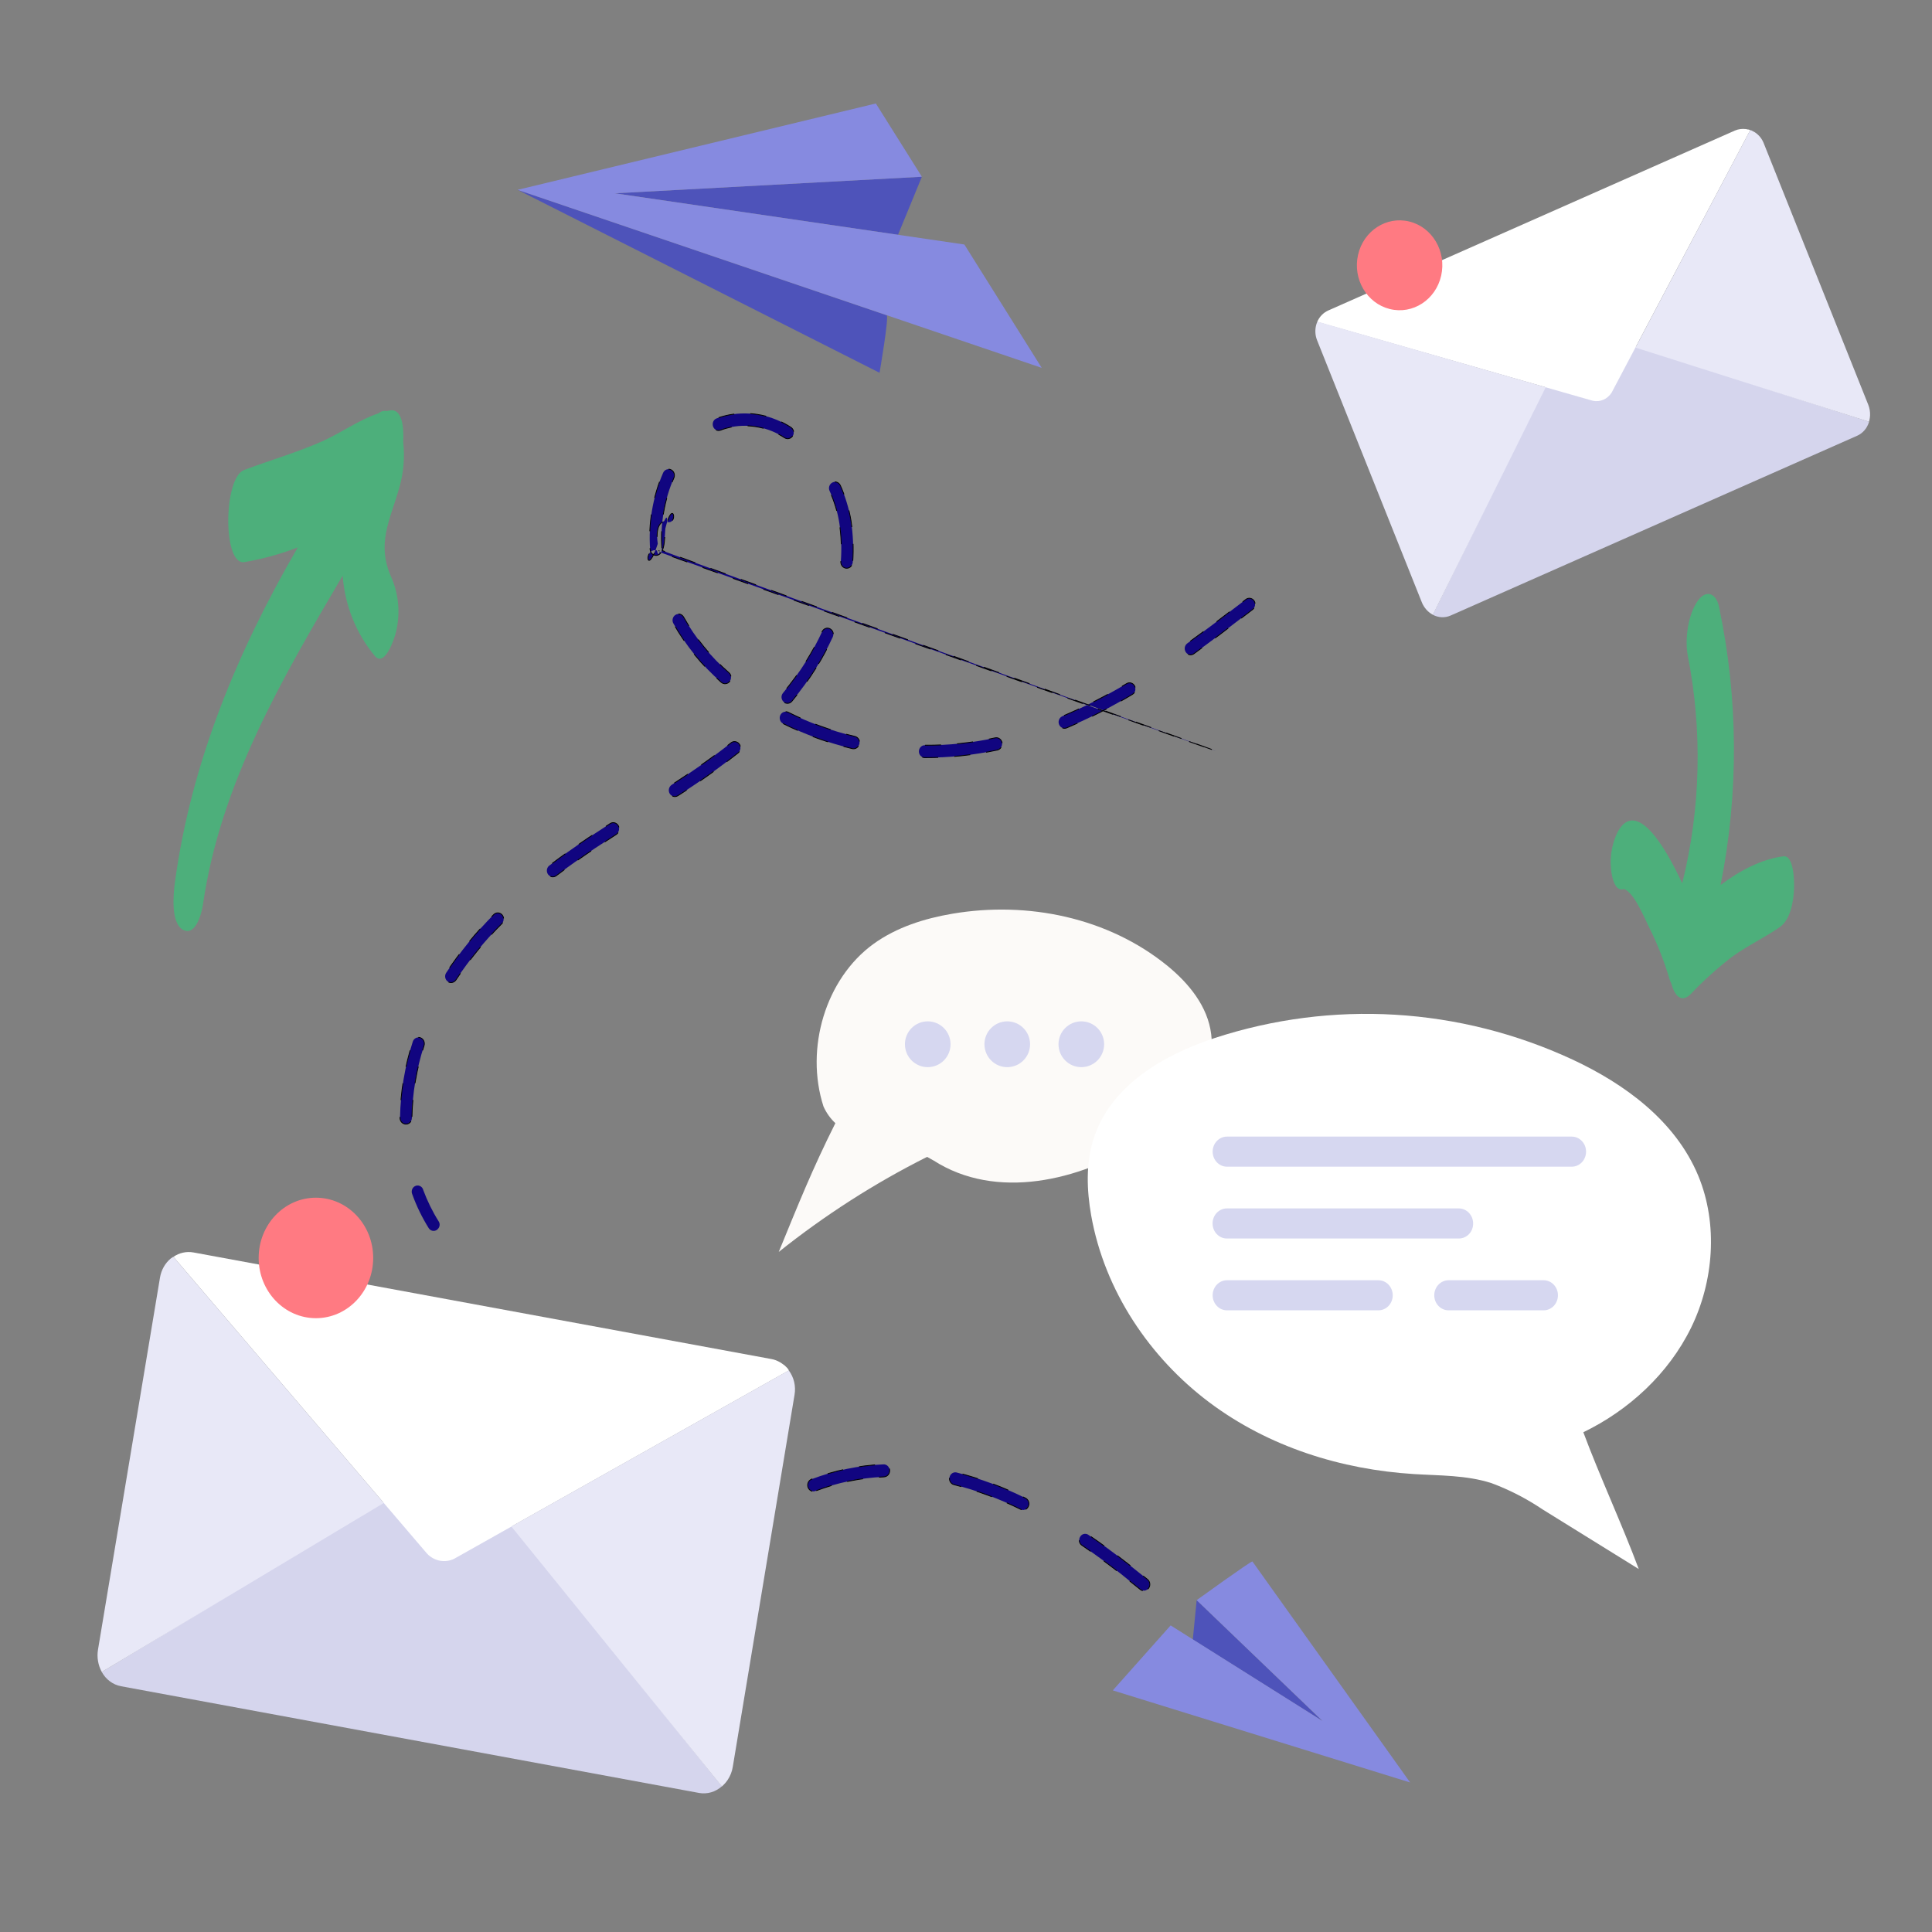 <?xml version="1.0" encoding="UTF-8" standalone="no"?>
<!DOCTYPE svg PUBLIC "-//W3C//DTD SVG 1.1//EN" "http://www.w3.org/Graphics/SVG/1.1/DTD/svg11.dtd">
<svg xmlns="http://www.w3.org/2000/svg" xml:space="preserve" width="700px" height="700px" version="1.1" style="shape-rendering:geometricPrecision; text-rendering:geometricPrecision; image-rendering:optimizeQuality; fill-rule:evenodd; clip-rule:evenodd"
viewBox="0 0 185.208 185.208"
 xmlns:xlink="http://www.w3.org/1999/xlink">
 
  <rect x="0" y="0" width="185.208" height="185.208" fill="#808080" stroke="none"/>
 
  <g>
    <g
       transform="matrix(0.077,0,0,0.081,9.349,9.92)">
		<path
      class="st0"
      d="m 784.6,1719.9 c -1,-0.2 -1.9,-0.6 -2.8,-1.2 -3.3,-2.3 -4.1,-6.9 -1.7,-10.2 0,0 0,0 0,-0.1 8.7,-12.2 18.7,-23.4 29.9,-33.4 2.8,-2.9 7.5,-3.1 10.4,-0.2 2.9,2.8 3.1,7.5 0.2,10.4 -0.2,0.3 -0.5,0.5 -0.8,0.7 -10.4,9.3 -19.7,19.8 -27.8,31.1 -1.6,2.4 -4.5,3.5 -7.4,2.9 z"
      />

	

		<path
   class="st1"
   d="m 1854.9,269.2 c -9.4,-3.2 -19.8,1.2 -24.1,10.1 l -168.4,325.8 c 6.8,3.5 14.9,3.9 22,1 l 506.4,-212.9 c 7.1,-3 12.5,-9.1 14.7,-16.5 z"
   />

		<path
   class="st2"
   d="m 2058,31.5 v 0 c -0.6,-0.3 -1.3,-0.5 -2,-0.7 v 0 c 0.7,0.2 1.3,0.4 2,0.7 z"
   />

		<path
   class="st2"
   d="m 1861.4,351.8 c 9.2,2 18.7,-1.9 23.8,-9.9 L 2057.6,31.5 c -0.6,0 -1.2,-0.6 -1.9,-0.7 v 0 h -0.4 -0.5 c -1.6,-0.4 -3.3,-0.7 -5,-0.8 l 2.3,0.3 c -4.6,-0.6 -9.2,0 -13.5,1.7 l -506.4,213 c -6.1,2.6 -11,7.4 -13.7,13.5 z"
   />

		<path
   class="st3"
   d="m 1803,335.8 -284.2,-77.7 c -0.4,0.9 -0.9,1.7 -1.2,2.7 v 0 c -2.1,6.4 -1.9,13.3 0.8,19.6 l 130.3,309.9 c 2.7,6.4 7.6,11.7 13.8,14.8 z"
   />

		<path
   class="st3"
   d="m 2203.5,381.3 -0.5,0.9 z"
   />

		<path
   class="st3"
   d="m 2203,382.2 c -0.8,1.5 -1.8,2.9 -2.9,4.2 1,-1.3 2,-2.7 2.9,-4.2 z"
   />

		<path
   class="st3"
   d="m 2057.6,31.5 -142.9,257.4 290.8,87.8 c -0.5,1.6 -1.2,3.2 -2,4.7 4,-7.7 4.4,-16.8 1,-24.9 L 2074.2,46.6 c -3.1,-7.2 -9.1,-12.7 -16.6,-15.1 z"
   />

		<path
   class="st3"
   d="m 2060.7,32.4 c -0.9,-0.4 -1.9,-0.6 -2.8,-1 v 0 c 1,0.7 1.9,0.7 2.8,1 z"
   />

		<path
   class="st1"
   d="m 462.4,1619.3 c -8.3,-10.4 -23,-13 -34.3,-6 l -422.8,243 c 5.1,8.9 13.9,15.1 24,16.9 L 749,1999.5 c 10.1,1.7 20.5,-1.2 28.3,-7.9 z"
   />

		<path
   class="st2"
   d="m 860.6,1499.4 v 0 c -0.6,-0.7 -1,-1.5 -1.7,-2.2 v 0 c 0.7,0.7 1.2,1.5 1.7,2.2 z"
   />

		<path
   class="st2"
   d="m 410.3,1716.3 c 8.9,8.9 22.4,11.3 33.8,6 l 416.7,-222.9 c -0.6,-0.7 -1,-1.5 -1.6,-2.2 v 0 l -0.4,-0.6 c -0.2,-0.1 -0.4,-0.3 -0.5,-0.4 -1.6,-1.6 -3.2,-3.1 -5.1,-4.4 0.8,0.6 1.5,1.3 2.3,2 -4.7,-4 -10.3,-6.7 -16.3,-7.8 L 119.4,1359.8 c -8.7,-1.5 -17.6,0.4 -24.9,5.2 z"
   />

		<path
   class="st3"
   d="m 356.4,1656.3 -262,-291.4 c -1.1,0.6 -2.2,1.4 -3.3,2.1 v 0 c -7,5.6 -11.7,13.5 -13.3,22.4 L 0.6,1829.8 c -1.6,9.1 0.1,18.5 4.7,26.5 z"
   />

		<path
   class="st3"
   d="m 771.6,1995.5 -1.2,0.6 z"
   />

		<path
   class="st3"
   d="m 770.4,1996.1 c -2.1,1 -4.2,1.9 -6.4,2.6 2.2,-0.7 4.4,-1.5 6.4,-2.6 z"
   />

		<path
   class="st3"
   d="m 860.6,1499.4 -345.4,184.7 262.1,307.7 c -1.8,1.4 -3.7,2.7 -5.6,3.8 10.2,-5.7 17.3,-15.6 19.2,-27.1 l 76.9,-440.4 c 1.8,-10.1 -0.8,-20.6 -7.2,-28.7 z"
   />

		<path
   class="st3"
   d="m 863,1502.5 c -0.7,-1.1 -1.5,-2.2 -2.4,-3.1 v 0 c 0.9,0.9 1.7,2 2.4,3.1 z"
   />

		<path
   class="st0"
   d="m 424.6,1331 c -0.6,0.8 -1.3,1.5 -2.1,2.1 -3.4,2.2 -8,1.3 -10.2,-2.1 -8.2,-12.5 -15.1,-25.9 -20.4,-39.9 -1.8,-3.7 -0.2,-8.1 3.4,-9.8 3.7,-1.8 8.1,-0.2 9.8,3.4 0.2,0.4 0.3,0.8 0.4,1.2 5.1,13 11.5,25.5 19.2,37.1 1.7,2.4 1.6,5.6 -0.1,8 z"
   />

   <g id="plane-line">
		<path
      class="st0 path-stroke" stroke="#000000"
      d="m 1439.7,597.1 c -0.5,0.8 -1.1,1.4 -1.8,1.9 l -8.8,6.4 c -20.4,14.9 -41.5,30.2 -64.1,45.8 -3.3,2.3 -7.8,1.5 -10.1,-1.8 0,0 -0.1,-0.1 -0.1,-0.2 -2.3,-3.4 -1.4,-7.9 1.9,-10.2 0,0 0,0 0,0 22.6,-15.4 43.7,-30.8 64.1,-45.6 l 8.8,-6.4 c 3.3,-2.4 7.9,-1.7 10.3,1.6 0,0 0,0 0,0 1.8,2.7 1.6,6 -0.2,8.5 z M 1291,696.9 c -0.6,1 -1.5,1.8 -2.6,2.4 -26.2,15 -53.4,28.2 -81.4,39.5 -3.7,1.7 -8.1,0.1 -9.8,-3.6 -1.7,-3.7 -0.1,-8.1 3.6,-9.8 0.2,-0.1 0.5,-0.2 0.7,-0.3 27.4,-11 54,-23.9 79.7,-38.5 3.5,-2 8,-0.8 10,2.8 0,0 0,0 0,0 1.3,2.4 1.3,5.3 -0.2,7.5 z M 1124.9,762 c -1.1,1.7 -2.8,2.8 -4.7,3.2 -29.8,6.1 -60.1,9.1 -90.4,9 -4,-0.1 -7.3,-3.4 -7.2,-7.4 0,-4 3.3,-7.3 7.3,-7.3 0,0 0,0 0.1,0 29.3,0.2 58.6,-2.7 87.4,-8.7 3.9,-0.9 7.8,1.6 8.7,5.6 0.3,1.9 -0.1,3.9 -1.2,5.6 z m -177.6,-1.6 c -1.7,2.6 -4.8,3.8 -7.8,3.1 -29.7,-6.7 -58.5,-16.6 -86,-29.6 -3.7,-1.8 -5.2,-6.2 -3.5,-9.9 1.8,-3.7 6.2,-5.2 9.9,-3.5 26.5,12.6 54.4,22.1 83,28.6 4,0.9 6.5,4.8 5.6,8.8 -0.3,1 -0.7,1.8 -1.2,2.5 z m -52.6,-92.6 c -9.1,13.9 -19.2,27.1 -30.2,39.6 -2.7,3.1 -7.4,3.4 -10.4,0.7 -3.1,-2.7 -3.4,-7.4 -0.7,-10.4 10.6,-11.9 20.2,-24.6 29,-37.9 v 0 c 7.3,-11.1 13.8,-22.6 19.6,-34.5 1.7,-3.7 6,-5.4 9.7,-3.7 3.7,1.7 5.4,6 3.7,9.7 -0.1,0.1 -0.1,0.3 -0.2,0.4 -6,12.4 -12.9,24.5 -20.5,36.1 z m -95.6,99.1 c -0.4,0.7 -1,1.3 -1.7,1.8 -24.1,18.1 -49,34.9 -74.8,50.5 -3.5,2.1 -8.1,1 -10.3,-2.5 -2.1,-3.5 -1,-8.1 2.5,-10.3 v 0 c 30.4,-18.7 53.1,-34 73.7,-49.6 3.1,-2.5 7.7,-2 10.3,1.1 2,2.5 2.2,6.1 0.3,8.8 z M 938.9,546.6 c -2.1,3.4 -6.7,4.5 -10.1,2.3 -2.4,-1.5 -3.7,-4.2 -3.4,-6.9 1.2,-15.2 0.6,-30.5 -1.9,-45.6 -2.2,-13.2 -6.3,-25.9 -12.1,-37.9 -1.8,-3.7 -0.2,-8.1 3.5,-9.9 3.7,-1.8 8.1,-0.2 9.9,3.5 6.3,13.3 10.8,27.4 13.3,41.9 2.6,16.2 3.3,32.8 2.1,49.2 -0.2,1.2 -0.6,2.4 -1.3,3.4 z M 787.4,683.4 c -0.2,0.2 -0.3,0.5 -0.5,0.7 -2.6,3.1 -7.3,3.5 -10.4,0.9 -23.7,-19.6 -43.9,-43.2 -59.6,-69.7 -2.1,-3.5 -0.8,-8.1 2.7,-10.1 3.5,-2.1 8.1,-0.8 10.1,2.7 v 0 c 14.9,25 34,47.2 56.4,65.8 2.9,2.4 3.4,6.6 1.3,9.7 z M 648.1,862.9 c -0.6,0.9 -1.4,1.7 -2.3,2.2 -8.9,5.5 -17.8,11 -26.7,16.5 -17.3,11 -32.9,21.5 -47.7,32.1 -3.2,2.5 -7.8,2 -10.4,-1.2 -2.5,-3.2 -2,-7.8 1.2,-10.4 0.1,-0.1 0.3,-0.2 0.5,-0.3 15.1,-10.9 30.9,-21.6 48.5,-32.8 8.9,-5.6 17.9,-11.2 26.9,-16.7 3.4,-2.2 7.9,-1.2 10.1,2.2 1.6,2.5 1.5,5.7 -0.2,8.1 z m -257.9,341.7 c -1.4,2.2 -3.8,3.4 -6.4,3.3 -4.1,-0.1 -7.3,-3.4 -7.2,-7.5 0,0 0,0 0,0 0.6,-30.7 6,-61 15.9,-90.1 1.3,-3.9 5.5,-5.9 9.4,-4.6 3.9,1.3 5.9,5.5 4.6,9.4 v 0 c -9.4,27.6 -14.5,56.4 -15.1,85.6 -0.1,1.4 -0.5,2.8 -1.2,3.9 z M 504.4,969.3 c -0.3,0.5 -0.6,0.9 -1,1.3 -21.3,20.3 -40.4,42.6 -57.2,66.7 -2.4,3.3 -7,4.1 -10.3,1.8 -3.2,-2.3 -4.1,-6.6 -2,-10 v 0 c 17.4,-24.9 37.2,-48 59.2,-69 2.9,-2.9 7.5,-2.9 10.4,0 0,0 0,0 0,0 2.4,2.5 2.8,6.3 0.9,9.2 z m 361,-575.9 c -2.2,3.3 -6.5,4.3 -9.9,2.3 -19.8,-12.3 -43.4,-16.9 -66.3,-12.8 -4.6,0.9 -9.1,2.1 -13.5,3.7 -3.8,1.4 -8.1,-0.6 -9.4,-4.5 -1.3,-3.9 0.6,-8.1 4.5,-9.4 5.1,-1.8 10.4,-3.2 15.8,-4.2 26.4,-4.7 53.7,0.6 76.5,14.7 3.5,2.1 4.7,6.6 2.6,10.1 z M 701.5,531.5 c -2.2,3.4 -6.8,4.4 -10.2,2.1 -1.9,-1.3 -3.1,-3.3 -3.3,-5.6 -2.4,-31.2 3.2,-62.5 16.2,-91 1.8,-3.7 6.1,-5.2 9.8,-3.5 3.7,1.7 5.3,6.1 3.5,9.8 -11.9,26.1 -17.1,54.7 -14.9,83.3 0.2,1.7 -0.2,3.4 -1.1,4.9 1553.9,529 c -1,1.5 -2.5,2.6 -4.3,3.1 -13.2,3.9 -25.9,9.5 -37.7,16.7 -3.5,2 -8,0.8 -10.1,-2.7 -2,-3.5 -0.8,-8 2.8,-10.1 12.9,-7.9 26.8,-14 41.3,-18.2 3.9,-1 7.9,1.4 9,5.3 0.5,2 0.2,4.2 -1,5.9 z"
      />
      <path stroke="#000000"
      class="st0 path-stroke"
      d="m 1301.3,1760.1 c -1.1,-0.2 -2.1,-0.7 -2.9,-1.3 -8.5,-6.4 -16.9,-12.8 -25.1,-19.2 -16.5,-12.1 -32,-22.9 -47.2,-32.9 -3.6,-1.9 -5,-6.4 -3,-10 1.9,-3.6 6.4,-5 10,-3 0.4,0.2 0.7,0.4 1.1,0.7 15.6,10.1 31.3,21 48,33.4 8.5,6.4 16.9,12.8 25.3,19.2 3.1,2.6 3.5,7.3 0.9,10.4 -1.8,2.1 -4.6,3.1 -7.3,2.4 z M 889.8,1642.4 c -4,-1 -6.5,-5 -5.5,-9 0.6,-2.4 2.3,-4.3 4.5,-5.2 28.8,-10.4 59.1,-16.4 89.7,-17.6 4.1,-0.2 7.5,3 7.7,7.1 0.2,4.1 -3,7.5 -7.1,7.7 -29.1,1.1 -57.9,6.7 -85.3,16.7 -1.2,0.4 -2.6,0.6 -3.8,0.3 z m 260.6,21.8 c -0.5,-0.1 -1,-0.3 -1.5,-0.6 -26.5,-12.4 -54.2,-22.1 -82.6,-29 -3.9,-0.9 -6.4,-4.8 -5.5,-8.8 0,0 0,-0.1 0,-0.1 0.9,-3.9 4.8,-6.4 8.7,-5.5 v 0 c 29.5,7.2 58.2,17.3 85.7,30.3 3.7,1.7 5.4,6 3.7,9.7 -1.4,3.2 -5,5 -8.4,4.2 z"
      />
   </g>

	<circle
      class="st4"
      cx="271.9"
      cy="1366.3"
      r="71.3"
      style="fill:#ff7a82;fill-opacity:1" />

		
	<circle
      transform="matrix(0.23,-0.973,0.973,0.23,1062.456,1724.507)"
      class="st4"
      cx="1620.7"
      cy="191"
      r="53.2"
      style="fill:#ff7a82;fill-opacity:1" />

		<path
   class="st5"
   d="m 1386.5,1101.6 c -4.2,-33 -27.9,-60.3 -54.2,-80.8 -74.3,-57.7 -174.8,-76.9 -267.9,-61.9 -34.7,5.6 -69.4,15.9 -98.4,35.8 -59.6,41.1 -85.5,123.7 -62.2,192.3 3.5,7.5 8.6,14.3 14.8,19.8 -29,55 -46,95.7 -70.5,152.4 57.6,-43.7 119.5,-81.4 184.7,-112.5 l 8.1,4.3 c 77.8,47.4 180.7,24.4 259,-22.1 47,-27.7 93.5,-73.3 86.6,-127.3 z"
   />

		<ellipse
   class="st6"
   cx="1033.6"
   cy="1113.4"
   rx="28.4"
   ry="27.1"
   />

		<ellipse
   class="st6"
   cx="1132.6"
   cy="1113.4"
   rx="28.4"
   ry="27.1"
   />

		<ellipse
   class="st6"
   cx="1224.8"
   cy="1113.4"
   rx="28.4"
   ry="27.1"
   />

		<path
   class="st2"
   d="m 1240,1225.4 c 21.1,-63 86.9,-99.3 150.3,-119.2 146.8,-45.7 305.3,-36.7 446,25.3 65.1,28.9 128.2,72.5 156.7,137.8 24.7,56.9 19.2,124.6 -9,179.5 -28.3,54.9 -77.9,97.9 -134.2,123.8 19.6,50.2 49.4,111.7 69,161.9 L 1799.2,1664 c -20,-12.8 -41.4,-23.3 -63.8,-31.2 -31,-9.5 -64.1,-8.8 -96.2,-10.7 -90.6,-5.3 -181.1,-32.1 -255.1,-84.9 -74,-52.8 -130.3,-131.9 -147,-221.1 -5.6,-30.1 -6.7,-61.7 2.9,-90.7 z"
   />

		<path
      class="st6"
      d="m 1835.4,1258.3 h -429.3 c -9.8,0 -17.8,-8 -17.8,-17.8 v 0 c 0,-9.8 8,-17.8 17.8,-17.8 h 429.3 c 9.8,0 17.8,8 17.8,17.8 v 0 c 0,9.9 -8,17.8 -17.8,17.8 z"
      />

		<path
   class="st6"
   d="M 1694.8,1343.3 H 1406 c -9.8,0 -17.8,-8 -17.8,-17.8 v 0 c 0,-9.8 8,-17.8 17.8,-17.8 h 288.8 c 9.8,0 17.8,8 17.8,17.8 v 0 c 0.1,9.9 -7.9,17.8 -17.8,17.8 z"
   />

		<path
   class="st6"
   d="m 1594.7,1428.3 h -188.6 c -9.8,0 -17.8,-8 -17.8,-17.8 v 0 c 0,-9.8 8,-17.8 17.8,-17.8 h 188.6 c 9.8,0 17.8,8 17.8,17.8 v 0 c 0,9.9 -8,17.8 -17.8,17.8 z"
   />

		<path
   class="st6"
   d="m 1682,1392.7 h 118.4 c 9.8,0 17.8,8 17.8,17.8 v 0 c 0,9.8 -8,17.8 -17.8,17.8 H 1682 c -9.8,0 -17.8,-8 -17.8,-17.8 v 0 c 0,-9.8 8,-17.8 17.8,-17.8 z"
   />

   <g id="plane1">
         <path
      class="st7"
      d="m 973.6,318.7 c 0,0 12.2,-67 8.8,-68.1 L 523,102.2 Z"
      />
      	<polygon
      class="st7"
      points="644.1,106.3 996.6,155.4 1026.3,86.7 "
      />
      	<polygon
      class="st8"
      points="1026.3,86.7 969,0 523,102.2 1175.5,312.9 1079.2,166.9 644.1,106.3 "
      />
   </g>

   <g id="plane2">
		<polygon
      class="st7"
      points="1525.2,1914.5 1363.6,1817.9 1368.4,1771.3 "
      />
      	<path
      class="st8"
      d="m 1437.8,1725.5 c -2.2,-0.3 -69.4,45.8 -69.4,45.8 l 156.8,143.1 -189.2,-113.2 -72,76.9 370.2,109 z"
      />
   </g>

   <g id="arrow-up">
		<path
   class="st9"
   d="m 2112.1,929.5 c 0.3,-7.3 0.3,-40.2 -13.3,-38.5 -26.3,3.1 -53.8,16.5 -78.1,33.9 22.8,-108.7 22.1,-221 -2,-329.3 -3.7,-16.7 -16.5,-20.4 -26.5,-6.9 -11.9,15.9 -16.2,44.9 -12.5,64.1 18.6,89.4 16.3,181.9 -6.8,270.2 -22.3,-46.1 -57.7,-100.1 -80.3,-61 -8.3,15.9 -10.8,34.3 -7.1,51.9 2.1,9.4 6.4,18.6 14.9,15.8 12.8,3.8 26.3,36.2 32,46.7 10,19.1 18.2,39.1 24.6,59.7 0.6,1.9 1.4,3.7 2.3,5.4 3.5,12.3 11.4,24.6 24.2,12.5 16,-16 33.1,-30.7 51.3,-44 19.2,-13.3 40.6,-22.6 59.8,-35.4 13.2,-9 16.8,-30 17.5,-45.1 z"
   style="fill:#4daf7b;fill-opacity:1" />

   </g>

   <g id="arrow-down">
		<path
      class="st9"
      d="m 366.2,561.7 c -19.2,-40.4 -2.8,-66.3 9.6,-107.2 5.2,-17.4 6.9,-35.7 4.8,-53.7 1.1,-20.6 -2.4,-39.4 -16,-37.6 l -4.4,0.8 c -3.7,-0.7 -7.5,0.3 -10.4,2.7 -23.9,7.5 -47.8,23.8 -70.5,33.3 -31.7,13.3 -64.5,22.2 -96.9,33.8 -25.6,9.2 -26.9,112.9 0.4,109 22.7,-3.7 44.9,-9.5 66.5,-17.4 -74.5,122 -132.7,253.9 -153,396.7 -1.9,13.5 -5.4,48.1 10.3,55.9 15.7,7.8 23.2,-19.9 24.7,-30.2 21.8,-143 98.6,-267.3 173.9,-389 2.7,35.2 16.8,68.6 40.1,95.1 12.8,14.1 25,-22.8 26.2,-28.1 5.6,-21.4 3.7,-44 -5.3,-64.1 z"
      style="fill:#4daf7b;fill-opacity:1" />
   </g>

	</g>
  </g>
  <style
     type="text/css"
     id="style7608">
	.st0{fill:#110580;}
	.st1{fill:#D5D5ED;}
	.st2{fill:#FFFFFF;}
	.st3{fill:#E8E8F7;}
	.st4{fill:#FF5856;}
	.st5{fill:#FCFAF8;}
	.st6{fill:#D6D7F0;}
	.st7{fill:#4E53BA;}
	.st8{fill:#868AE0;}
	.st9{fill:#EBDBCD;}

   .path-stroke {
      stroke-dasharray: 20;
   }

</style>
</svg>
